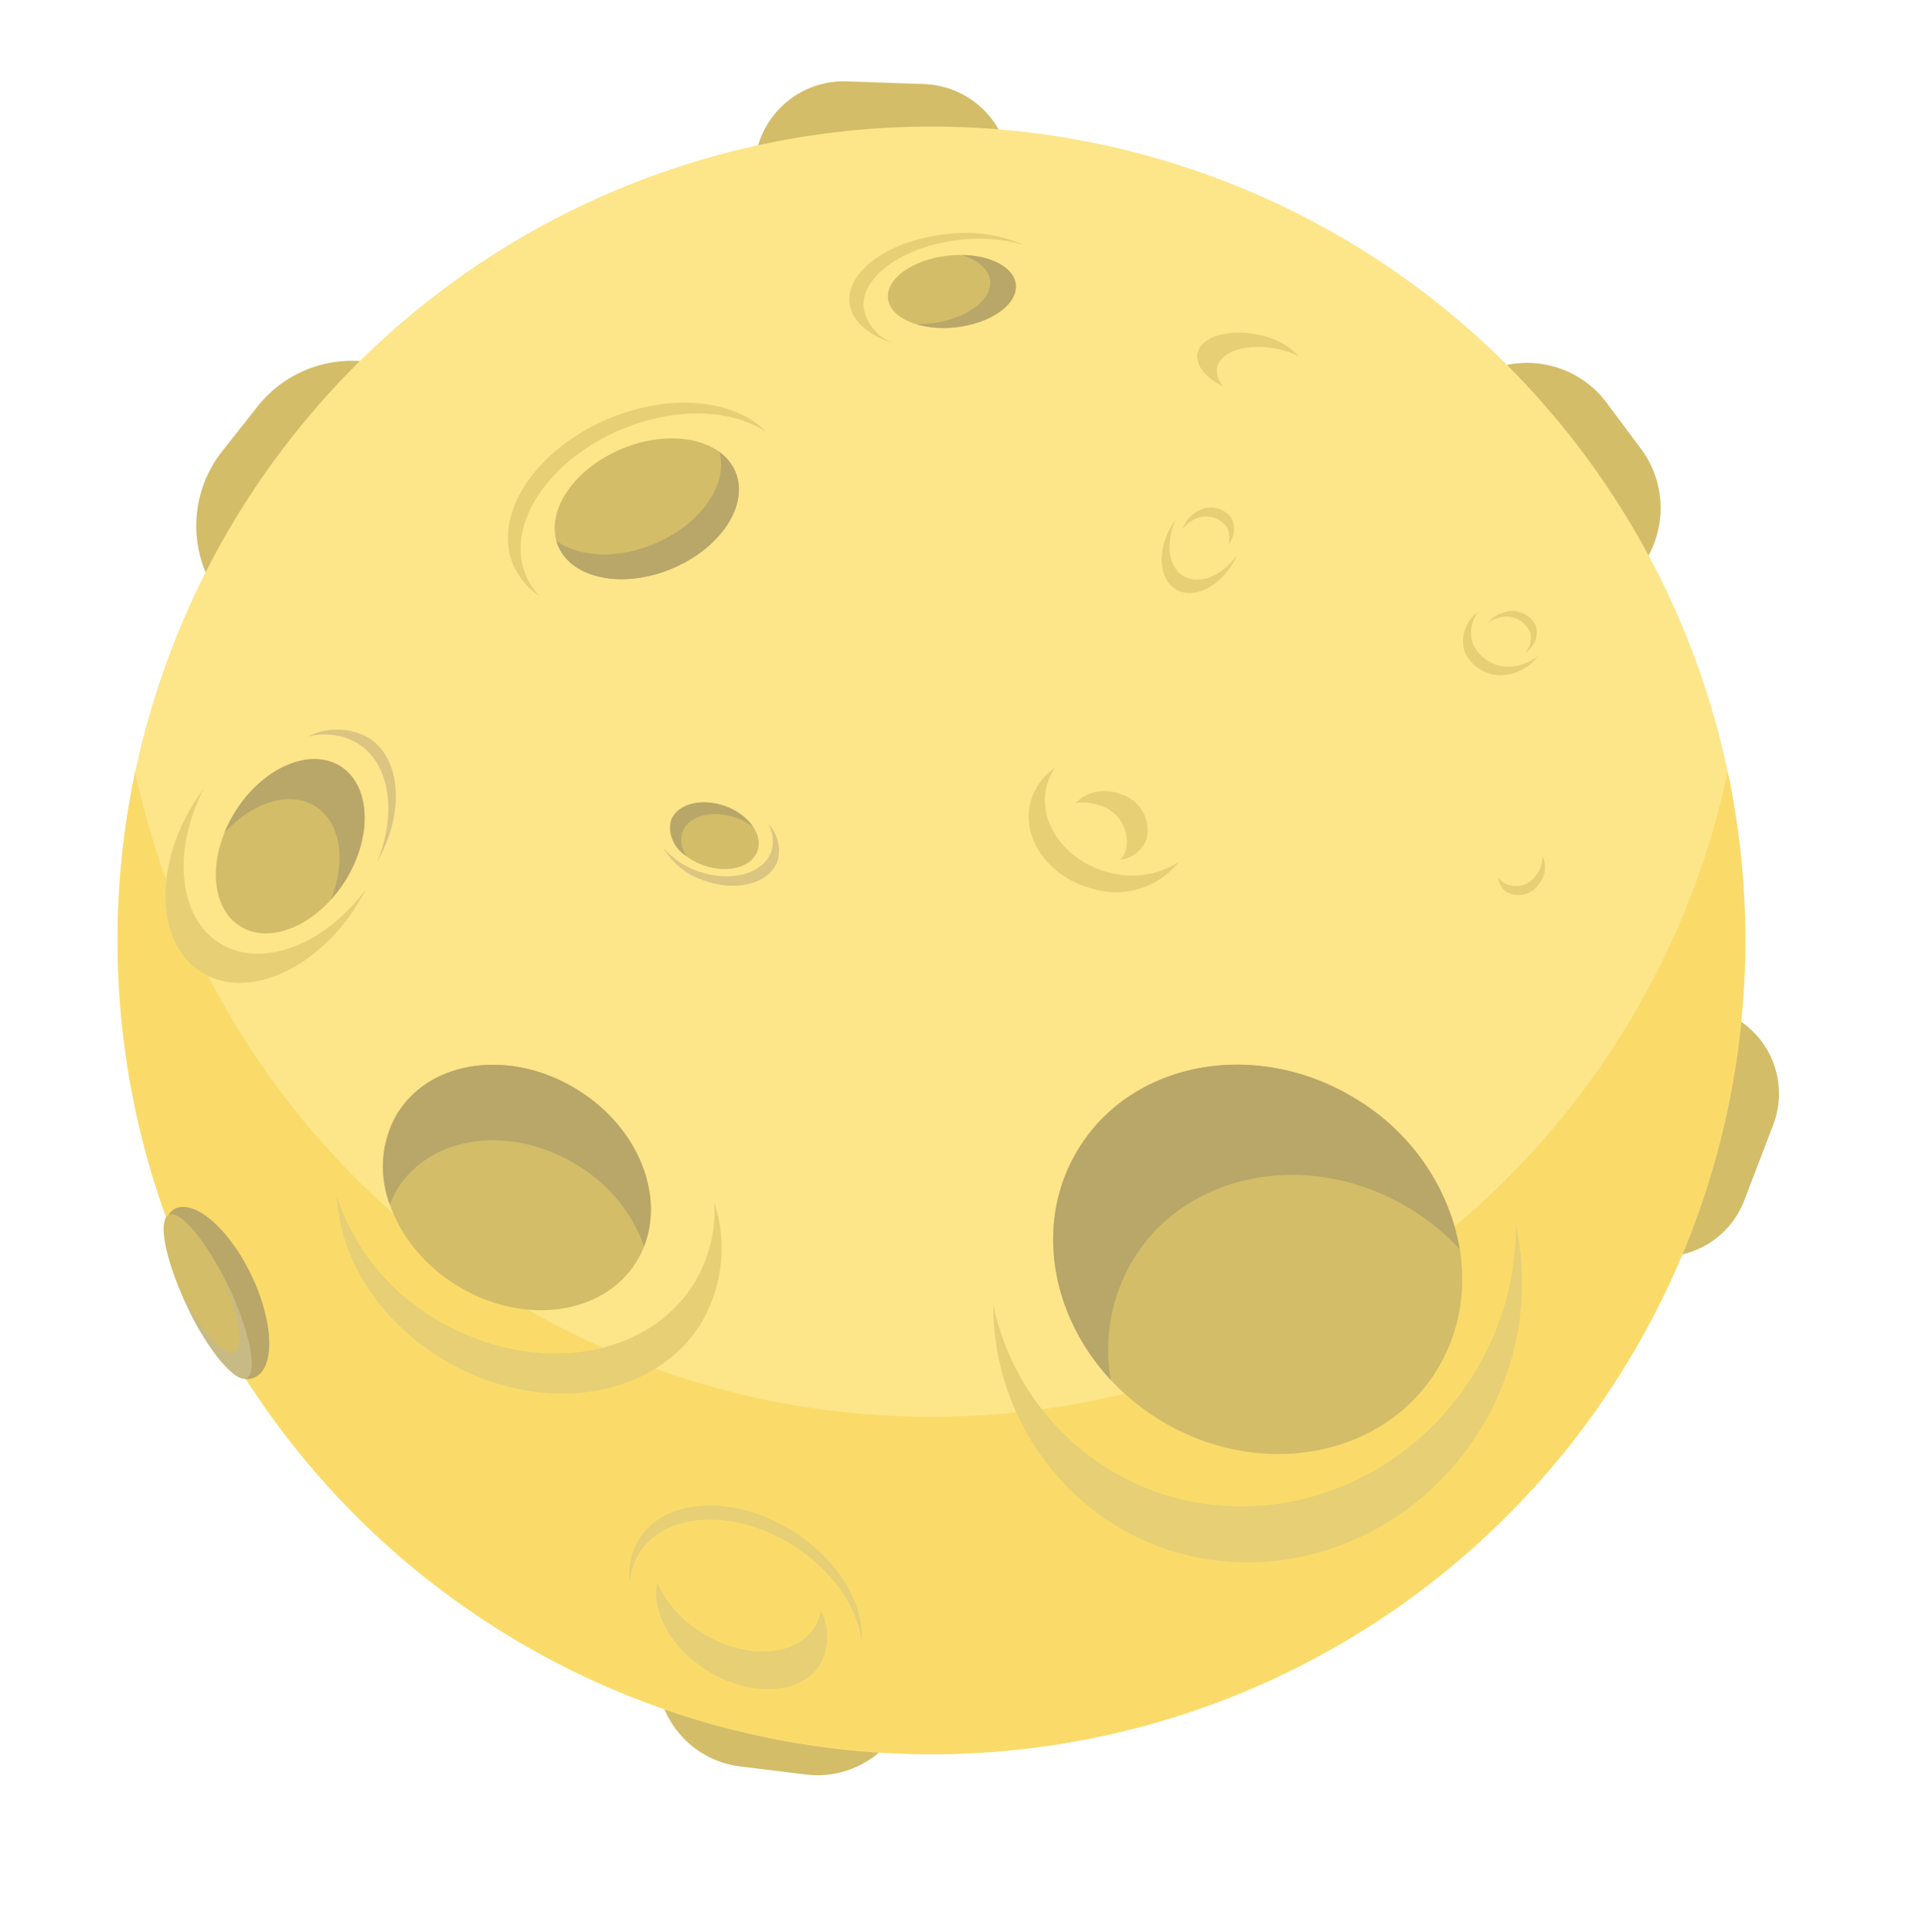 <svg xmlns="http://www.w3.org/2000/svg" xmlns:xlink="http://www.w3.org/1999/xlink" width="147.121" height="147.89" viewBox="0 0 147.121 147.89">
  <defs>
    <filter id="Trazado_36665" x="41.291" y="110.941" width="38.004" height="36.948" filterUnits="userSpaceOnUse">
      <feOffset dy="3" input="SourceAlpha"/>
      <feGaussianBlur stdDeviation="3" result="blur"/>
      <feFlood flood-opacity="0.584"/>
      <feComposite operator="in" in2="blur"/>
      <feComposite in="SourceGraphic"/>
    </filter>
    <filter id="Rectángulo_3565" x="104.985" y="67.301" width="42.136" height="42.834" filterUnits="userSpaceOnUse">
      <feOffset dy="3" input="SourceAlpha"/>
      <feGaussianBlur stdDeviation="3" result="blur-2"/>
      <feFlood flood-opacity="0.584"/>
      <feComposite operator="in" in2="blur-2"/>
      <feComposite in="SourceGraphic"/>
    </filter>
    <filter id="Trazado_36666" x="97.761" y="21.777" width="38.352" height="38.6" filterUnits="userSpaceOnUse">
      <feOffset dy="3" input="SourceAlpha"/>
      <feGaussianBlur stdDeviation="3" result="blur-3"/>
      <feFlood flood-opacity="0.584"/>
      <feComposite operator="in" in2="blur-3"/>
      <feComposite in="SourceGraphic"/>
    </filter>
    <filter id="Rectángulo_3566" x="48.361" y="0" width="38.187" height="37.016" filterUnits="userSpaceOnUse">
      <feOffset dy="3" input="SourceAlpha"/>
      <feGaussianBlur stdDeviation="3" result="blur-4"/>
      <feFlood flood-opacity="0.584"/>
      <feComposite operator="in" in2="blur-4"/>
      <feComposite in="SourceGraphic"/>
    </filter>
    <filter id="Trazado_36667" x="6.022" y="21.62" width="39.072" height="39.8" filterUnits="userSpaceOnUse">
      <feOffset dy="3" input="SourceAlpha"/>
      <feGaussianBlur stdDeviation="3" result="blur-5"/>
      <feFlood flood-opacity="0.584"/>
      <feComposite operator="in" in2="blur-5"/>
      <feComposite in="SourceGraphic"/>
    </filter>
    <filter id="Trazado_36668" x="0" y="3.687" width="142.602" height="142.603" filterUnits="userSpaceOnUse">
      <feOffset dy="3" input="SourceAlpha"/>
      <feGaussianBlur stdDeviation="3" result="blur-6"/>
      <feFlood flood-opacity="0.584"/>
      <feComposite operator="in" in2="blur-6"/>
      <feComposite in="SourceGraphic"/>
    </filter>
    <filter id="Trazado_36669" x="0" y="53.071" width="142.602" height="93.218" filterUnits="userSpaceOnUse">
      <feOffset dy="3" input="SourceAlpha"/>
      <feGaussianBlur stdDeviation="3" result="blur-7"/>
      <feFlood flood-opacity="0.584"/>
      <feComposite operator="in" in2="blur-7"/>
      <feComposite in="SourceGraphic"/>
    </filter>
    <filter id="Trazado_36670" x="33.454" y="27.557" width="32.107" height="28.78" filterUnits="userSpaceOnUse">
      <feOffset dy="3" input="SourceAlpha"/>
      <feGaussianBlur stdDeviation="3" result="blur-8"/>
      <feFlood flood-opacity="0.584"/>
      <feComposite operator="in" in2="blur-8"/>
      <feComposite in="SourceGraphic"/>
    </filter>
    <filter id="Trazado_36671" x="29.877" y="24.826" width="37.796" height="32.808" filterUnits="userSpaceOnUse">
      <feOffset dy="3" input="SourceAlpha"/>
      <feGaussianBlur stdDeviation="3" result="blur-9"/>
      <feFlood flood-opacity="0.584"/>
      <feComposite operator="in" in2="blur-9"/>
      <feComposite in="SourceGraphic"/>
    </filter>
    <filter id="Trazado_36672" x="33.6" y="28.591" width="31.963" height="27.746" filterUnits="userSpaceOnUse">
      <feOffset dy="3" input="SourceAlpha"/>
      <feGaussianBlur stdDeviation="3" result="blur-10"/>
      <feFlood flood-opacity="0.584"/>
      <feComposite operator="in" in2="blur-10"/>
      <feComposite in="SourceGraphic"/>
    </filter>
    <filter id="Trazado_36673" x="58.958" y="13.521" width="27.804" height="23.582" filterUnits="userSpaceOnUse">
      <feOffset dy="3" input="SourceAlpha"/>
      <feGaussianBlur stdDeviation="3" result="blur-11"/>
      <feFlood flood-opacity="0.584"/>
      <feComposite operator="in" in2="blur-11"/>
      <feComposite in="SourceGraphic"/>
    </filter>
    <filter id="Trazado_36674" x="79.928" y="33.774" width="23.768" height="23.619" filterUnits="userSpaceOnUse">
      <feOffset dy="3" input="SourceAlpha"/>
      <feGaussianBlur stdDeviation="3" result="blur-12"/>
      <feFlood flood-opacity="0.584"/>
      <feComposite operator="in" in2="blur-12"/>
      <feComposite in="SourceGraphic"/>
    </filter>
    <filter id="Trazado_36675" x="56.014" y="11.845" width="31.398" height="26.441" filterUnits="userSpaceOnUse">
      <feOffset dy="3" input="SourceAlpha"/>
      <feGaussianBlur stdDeviation="3" result="blur-13"/>
      <feFlood flood-opacity="0.584"/>
      <feComposite operator="in" in2="blur-13"/>
      <feComposite in="SourceGraphic"/>
    </filter>
    <filter id="Trazado_36676" x="61.135" y="13.523" width="25.626" height="23.579" filterUnits="userSpaceOnUse">
      <feOffset dy="3" input="SourceAlpha"/>
      <feGaussianBlur stdDeviation="3" result="blur-14"/>
      <feFlood flood-opacity="0.584"/>
      <feComposite operator="in" in2="blur-14"/>
      <feComposite in="SourceGraphic"/>
    </filter>
    <filter id="Trazado_36677" x="7.52" y="52.104" width="29.39" height="31.342" filterUnits="userSpaceOnUse">
      <feOffset dy="3" input="SourceAlpha"/>
      <feGaussianBlur stdDeviation="3" result="blur-15"/>
      <feFlood flood-opacity="0.584"/>
      <feComposite operator="in" in2="blur-15"/>
      <feComposite in="SourceGraphic"/>
    </filter>
    <filter id="Trazado_36678" x="14.563" y="49.852" width="24.738" height="28.107" filterUnits="userSpaceOnUse">
      <feOffset dy="3" input="SourceAlpha"/>
      <feGaussianBlur stdDeviation="3" result="blur-16"/>
      <feFlood flood-opacity="0.584"/>
      <feComposite operator="in" in2="blur-16"/>
      <feComposite in="SourceGraphic"/>
    </filter>
    <filter id="Trazado_36679" x="3.661" y="54.366" width="33.324" height="32.866" filterUnits="userSpaceOnUse">
      <feOffset dy="3" input="SourceAlpha"/>
      <feGaussianBlur stdDeviation="3" result="blur-17"/>
      <feFlood flood-opacity="0.584"/>
      <feComposite operator="in" in2="blur-17"/>
      <feComposite in="SourceGraphic"/>
    </filter>
    <filter id="Trazado_36680" x="8.18" y="52.104" width="28.729" height="28.75" filterUnits="userSpaceOnUse">
      <feOffset dy="3" input="SourceAlpha"/>
      <feGaussianBlur stdDeviation="3" result="blur-18"/>
      <feFlood flood-opacity="0.584"/>
      <feComposite operator="in" in2="blur-18"/>
      <feComposite in="SourceGraphic"/>
    </filter>
    <filter id="Trazado_36681" x="20.318" y="75.504" width="38.509" height="36.79" filterUnits="userSpaceOnUse">
      <feOffset dy="3" input="SourceAlpha"/>
      <feGaussianBlur stdDeviation="3" result="blur-19"/>
      <feFlood flood-opacity="0.584"/>
      <feComposite operator="in" in2="blur-19"/>
      <feComposite in="SourceGraphic"/>
    </filter>
    <filter id="Trazado_36682" x="20.32" y="75.504" width="38.496" height="31.875" filterUnits="userSpaceOnUse">
      <feOffset dy="3" input="SourceAlpha"/>
      <feGaussianBlur stdDeviation="3" result="blur-20"/>
      <feFlood flood-opacity="0.584"/>
      <feComposite operator="in" in2="blur-20"/>
      <feComposite in="SourceGraphic"/>
    </filter>
    <filter id="Trazado_36683" x="16.782" y="85.552" width="47.439" height="33.117" filterUnits="userSpaceOnUse">
      <feOffset dy="3" input="SourceAlpha"/>
      <feGaussianBlur stdDeviation="3" result="blur-21"/>
      <feFlood flood-opacity="0.584"/>
      <feComposite operator="in" in2="blur-21"/>
      <feComposite in="SourceGraphic"/>
    </filter>
    <filter id="Trazado_36684" x="39.174" y="109.239" width="35.809" height="28.521" filterUnits="userSpaceOnUse">
      <feOffset dy="3" input="SourceAlpha"/>
      <feGaussianBlur stdDeviation="3" result="blur-22"/>
      <feFlood flood-opacity="0.584"/>
      <feComposite operator="in" in2="blur-22"/>
      <feComposite in="SourceGraphic"/>
    </filter>
    <filter id="Trazado_36685" x="41.228" y="115.156" width="31.089" height="26.146" filterUnits="userSpaceOnUse">
      <feOffset dy="3" input="SourceAlpha"/>
      <feGaussianBlur stdDeviation="3" result="blur-23"/>
      <feFlood flood-opacity="0.584"/>
      <feComposite operator="in" in2="blur-23"/>
      <feComposite in="SourceGraphic"/>
    </filter>
    <filter id="Trazado_36686" x="71.612" y="75.495" width="49.318" height="47.81" filterUnits="userSpaceOnUse">
      <feOffset dy="3" input="SourceAlpha"/>
      <feGaussianBlur stdDeviation="3" result="blur-24"/>
      <feFlood flood-opacity="0.584"/>
      <feComposite operator="in" in2="blur-24"/>
      <feComposite in="SourceGraphic"/>
    </filter>
    <filter id="Trazado_36687" x="71.613" y="75.495" width="49.116" height="42.132" filterUnits="userSpaceOnUse">
      <feOffset dy="3" input="SourceAlpha"/>
      <feGaussianBlur stdDeviation="3" result="blur-25"/>
      <feFlood flood-opacity="0.584"/>
      <feComposite operator="in" in2="blur-25"/>
      <feComposite in="SourceGraphic"/>
    </filter>
    <filter id="Trazado_36688" x="67.034" y="87.746" width="58.476" height="43.847" filterUnits="userSpaceOnUse">
      <feOffset dy="3" input="SourceAlpha"/>
      <feGaussianBlur stdDeviation="3" result="blur-26"/>
      <feFlood flood-opacity="0.584"/>
      <feComposite operator="in" in2="blur-26"/>
      <feComposite in="SourceGraphic"/>
    </filter>
    <filter id="Trazado_36689" x="42.272" y="55.422" width="24.81" height="23.104" filterUnits="userSpaceOnUse">
      <feOffset dy="3" input="SourceAlpha"/>
      <feGaussianBlur stdDeviation="3" result="blur-27"/>
      <feFlood flood-opacity="0.584"/>
      <feComposite operator="in" in2="blur-27"/>
      <feComposite in="SourceGraphic"/>
    </filter>
    <filter id="Trazado_36690" x="41.771" y="57.068" width="26.869" height="22.731" filterUnits="userSpaceOnUse">
      <feOffset dy="3" input="SourceAlpha"/>
      <feGaussianBlur stdDeviation="3" result="blur-28"/>
      <feFlood flood-opacity="0.584"/>
      <feComposite operator="in" in2="blur-28"/>
      <feComposite in="SourceGraphic"/>
    </filter>
    <filter id="Trazado_36691" x="42.273" y="55.422" width="24.373" height="22.127" filterUnits="userSpaceOnUse">
      <feOffset dy="3" input="SourceAlpha"/>
      <feGaussianBlur stdDeviation="3" result="blur-29"/>
      <feFlood flood-opacity="0.584"/>
      <feComposite operator="in" in2="blur-29"/>
      <feComposite in="SourceGraphic"/>
    </filter>
    <filter id="Trazado_36692" x="73.333" y="54.559" width="23.557" height="23.25" filterUnits="userSpaceOnUse">
      <feOffset dy="3" input="SourceAlpha"/>
      <feGaussianBlur stdDeviation="3" result="blur-30"/>
      <feFlood flood-opacity="0.584"/>
      <feComposite operator="in" in2="blur-30"/>
      <feComposite in="SourceGraphic"/>
    </filter>
    <filter id="Trazado_36693" x="69.742" y="52.764" width="29.497" height="27.498" filterUnits="userSpaceOnUse">
      <feOffset dy="3" input="SourceAlpha"/>
      <feGaussianBlur stdDeviation="3" result="blur-31"/>
      <feFlood flood-opacity="0.584"/>
      <feComposite operator="in" in2="blur-31"/>
      <feComposite in="SourceGraphic"/>
    </filter>
    <filter id="Trazado_36694" x="105.692" y="59.516" width="21.575" height="21.014" filterUnits="userSpaceOnUse">
      <feOffset dy="3" input="SourceAlpha"/>
      <feGaussianBlur stdDeviation="3" result="blur-32"/>
      <feFlood flood-opacity="0.584"/>
      <feComposite operator="in" in2="blur-32"/>
      <feComposite in="SourceGraphic"/>
    </filter>
    <filter id="Trazado_36695" x="81.525" y="32.864" width="21.943" height="20.808" filterUnits="userSpaceOnUse">
      <feOffset dy="3" input="SourceAlpha"/>
      <feGaussianBlur stdDeviation="3" result="blur-33"/>
      <feFlood flood-opacity="0.584"/>
      <feComposite operator="in" in2="blur-33"/>
      <feComposite in="SourceGraphic"/>
    </filter>
    <filter id="Trazado_36696" x="104.885" y="40.796" width="21.764" height="21.153" filterUnits="userSpaceOnUse">
      <feOffset dy="3" input="SourceAlpha"/>
      <feGaussianBlur stdDeviation="3" result="blur-34"/>
      <feFlood flood-opacity="0.584"/>
      <feComposite operator="in" in2="blur-34"/>
      <feComposite in="SourceGraphic"/>
    </filter>
    <filter id="Trazado_36697" x="82.642" y="19.457" width="25.783" height="22.137" filterUnits="userSpaceOnUse">
      <feOffset dy="3" input="SourceAlpha"/>
      <feGaussianBlur stdDeviation="3" result="blur-35"/>
      <feFlood flood-opacity="0.584"/>
      <feComposite operator="in" in2="blur-35"/>
      <feComposite in="SourceGraphic"/>
    </filter>
    <filter id="Trazado_36698" x="3.889" y="86.385" width="25.724" height="31.178" filterUnits="userSpaceOnUse">
      <feOffset dy="3" input="SourceAlpha"/>
      <feGaussianBlur stdDeviation="3" result="blur-36"/>
      <feFlood flood-opacity="0.584"/>
      <feComposite operator="in" in2="blur-36"/>
      <feComposite in="SourceGraphic"/>
    </filter>
    <filter id="Trazado_36699" x="3.526" y="86.939" width="24.743" height="30.574" filterUnits="userSpaceOnUse">
      <feOffset dy="3" input="SourceAlpha"/>
      <feGaussianBlur stdDeviation="3" result="blur-37"/>
      <feFlood flood-opacity="0.584"/>
      <feComposite operator="in" in2="blur-37"/>
      <feComposite in="SourceGraphic"/>
    </filter>
    <filter id="Trazado_36700" x="4.878" y="91.504" width="23.392" height="26.011" filterUnits="userSpaceOnUse">
      <feOffset dy="3" input="SourceAlpha"/>
      <feGaussianBlur stdDeviation="3" result="blur-38"/>
      <feFlood flood-opacity="0.584"/>
      <feComposite operator="in" in2="blur-38"/>
      <feComposite in="SourceGraphic"/>
    </filter>
    <filter id="Trazado_36701" x="102.976" y="40.826" width="23.777" height="22.824" filterUnits="userSpaceOnUse">
      <feOffset dy="3" input="SourceAlpha"/>
      <feGaussianBlur stdDeviation="3" result="blur-39"/>
      <feFlood flood-opacity="0.584"/>
      <feComposite operator="in" in2="blur-39"/>
      <feComposite in="SourceGraphic"/>
    </filter>
  </defs>
  <g id="Grupo_34491" data-name="Grupo 34491" transform="translate(14944.031 -7760)">
    <g id="Grupo_34489" data-name="Grupo 34489" transform="translate(-16190.919 7566.371)" opacity="0.411">
      <g transform="matrix(1, 0, 0, 1, 1246.89, 193.63)" filter="url(#Trazado_36665)">
        <path id="Trazado_36665-2" data-name="Trazado 36665" d="M1316.161,338.581l5.085.623a7.243,7.243,0,0,1,6.287,8.049l-.475,3.879a7.244,7.244,0,0,1-8.049,6.289l-5.082-.624a7.245,7.245,0,0,1-6.29-8.049l.477-3.879A7.243,7.243,0,0,1,1316.161,338.581Z" transform="translate(-1257.29 -221.59)" fill="#fff" opacity="0.411"/>
      </g>
      <g transform="matrix(1, 0, 0, 1, 1246.89, 193.63)" filter="url(#Rectángulo_3565)">
        <path id="Rectángulo_3565-2" data-name="Rectángulo 3565" d="M6.683,0h6.2a6.684,6.684,0,0,1,6.684,6.684v4.986a6.685,6.685,0,0,1-6.685,6.685h-6.2A6.684,6.684,0,0,1,0,11.671V6.683A6.683,6.683,0,0,1,6.683,0Z" transform="translate(138.12 79.86) rotate(110.95)" fill="#fff" opacity="0.411"/>
      </g>
      <g transform="matrix(1, 0, 0, 1, 1246.89, 193.63)" filter="url(#Trazado_36666)">
        <path id="Trazado_36666-2" data-name="Trazado 36666" d="M1394.491,229.93l2.654,3.56a7.584,7.584,0,0,1-1.545,10.582l-2.587,1.93a7.584,7.584,0,0,1-10.583-1.544l-2.655-3.561a7.586,7.586,0,0,1,1.545-10.584l2.588-1.927A7.583,7.583,0,0,1,1394.491,229.93Z" transform="translate(-1271.52 -199.12)" fill="#fff" opacity="0.411"/>
      </g>
      <g transform="matrix(1, 0, 0, 1, 1246.89, 193.63)" filter="url(#Rectángulo_3566)">
        <path id="Rectángulo_3566-2" data-name="Rectángulo 3566" d="M6.83,0h5.908a6.829,6.829,0,0,1,6.829,6.829v4.7a6.829,6.829,0,0,1-6.829,6.829H6.829A6.829,6.829,0,0,1,0,11.524V6.83A6.83,6.83,0,0,1,6.83,0Z" transform="translate(76.92 25.02) rotate(-178.03)" fill="#fff" opacity="0.411"/>
      </g>
      <g transform="matrix(1, 0, 0, 1, 1246.89, 193.63)" filter="url(#Trazado_36667)">
        <path id="Trazado_36667-2" data-name="Trazado 36667" d="M1282.533,241.553l-2.738,3.467a9.207,9.207,0,0,1-12.892,1.51h0a9.207,9.207,0,0,1-1.508-12.891l2.74-3.466a9.2,9.2,0,0,1,12.889-1.51h0A9.2,9.2,0,0,1,1282.533,241.553Z" transform="translate(-1248.41 -199.08)" fill="#fff" opacity="0.411"/>
      </g>
      <g transform="matrix(1, 0, 0, 1, 1246.89, 193.63)" filter="url(#Trazado_36668)">
        <path id="Trazado_36668-2" data-name="Trazado 36668" d="M1380.489,266.547a62.3,62.3,0,1,1-62.3-62.3A62.3,62.3,0,0,1,1380.489,266.547Z" transform="translate(-1246.89 -194.56)" fill="#fff" opacity="0.411"/>
      </g>
      <g transform="matrix(1, 0, 0, 1, 1246.89, 193.63)" filter="url(#Trazado_36669)">
        <path id="Trazado_36669-2" data-name="Trazado 36669" d="M1318.188,315.457a62.318,62.318,0,0,1-60.952-49.383,62.3,62.3,0,1,0,121.9,0A62.317,62.317,0,0,1,1318.188,315.457Z" transform="translate(-1246.89 -207)" fill="#fff" opacity="0.411"/>
      </g>
      <g transform="matrix(1, 0, 0, 1, 1246.89, 193.63)" filter="url(#Trazado_36670)">
        <path id="Trazado_36670-2" data-name="Trazado 36670" d="M1311.615,236.695c1.054,2.533-1.127,5.852-4.878,7.414s-7.644.772-8.7-1.762,1.13-5.855,4.877-7.416S1310.559,234.16,1311.615,236.695Z" transform="translate(-1255.32 -200.57)" fill="#fff" opacity="0.411"/>
      </g>
      <g transform="matrix(1, 0, 0, 1, 1246.89, 193.63)" filter="url(#Trazado_36671)">
        <path id="Trazado_36671-2" data-name="Trazado 36671" d="M1294.668,243.918c-1.591-3.817,1.7-8.821,7.352-11.175,4.177-1.739,8.471-1.538,11.07.228-2.382-2.5-7.287-3.035-12.043-1.053-5.652,2.351-8.943,7.355-7.352,11.174a5.494,5.494,0,0,0,2.04,2.428A5.215,5.215,0,0,1,1294.668,243.918Z" transform="translate(-1254.42 -199.89)" fill="#fff" opacity="0.411"/>
      </g>
      <g transform="matrix(1, 0, 0, 1, 1246.89, 193.63)" filter="url(#Trazado_36672)">
        <path id="Trazado_36672-2" data-name="Trazado 36672" d="M1311.651,236.955a3.593,3.593,0,0,0-1.235-1.53c.719,2.48-1.426,5.563-5,7.05-2.836,1.182-5.754,1.017-7.465-.23.036.121.072.243.12.362,1.055,2.534,4.949,3.323,8.7,1.762S1312.706,239.488,1311.651,236.955Z" transform="translate(-1255.35 -200.83)" fill="#fff" opacity="0.411"/>
      </g>
      <g transform="matrix(1, 0, 0, 1, 1246.89, 193.63)" filter="url(#Trazado_36673)">
        <path id="Trazado_36673-2" data-name="Trazado 36673" d="M1339.5,218.807c.168,1.512-1.887,2.979-4.59,3.278s-5.029-.684-5.195-2.2,1.887-2.979,4.589-3.278S1339.33,217.294,1339.5,218.807Z" transform="translate(-1261.74 -197.04)" fill="#fff" opacity="0.411"/>
      </g>
      <g transform="matrix(1, 0, 0, 1, 1246.89, 193.63)" filter="url(#Trazado_36674)">
        <path id="Trazado_36674-2" data-name="Trazado 36674" d="M1357.652,246.252c-1.2-.692-1.431-2.557-.629-4.338a5.881,5.881,0,0,0-.328.49c-1.114,1.928-.947,4.107.37,4.867s3.287-.185,4.4-2.113a5.778,5.778,0,0,0,.26-.529C1360.582,246.214,1358.851,246.944,1357.652,246.252Z" transform="translate(-1267.03 -202.14)" fill="#fff" opacity="0.411"/>
      </g>
      <g transform="matrix(1, 0, 0, 1, 1246.89, 193.63)" filter="url(#Trazado_36675)">
        <path id="Trazado_36675-2" data-name="Trazado 36675" d="M1327.12,220.224c-.269-2.419,3.021-4.77,7.348-5.248a12.225,12.225,0,0,1,4.948.408,11.264,11.264,0,0,0-6.038-.84c-4.325.479-7.615,2.827-7.346,5.248.153,1.395,1.462,2.507,3.366,3.108A3.624,3.624,0,0,1,1327.12,220.224Z" transform="translate(-1261 -196.61)" fill="#fff" opacity="0.411"/>
      </g>
      <g transform="matrix(1, 0, 0, 1, 1246.89, 193.63)" filter="url(#Trazado_36676)">
        <path id="Trazado_36676-2" data-name="Trazado 36676" d="M1340.045,218.808c-.143-1.307-1.906-2.218-4.126-2.248,1.225.371,2.069,1.074,2.167,1.962.167,1.51-1.888,2.979-4.59,3.278a8.542,8.542,0,0,1-1.067.051,7.671,7.671,0,0,0,3.027.235C1338.158,221.787,1340.213,220.32,1340.045,218.808Z" transform="translate(-1262.29 -197.04)" fill="#fff" opacity="0.411"/>
      </g>
      <g transform="matrix(1, 0, 0, 1, 1246.89, 193.63)" filter="url(#Trazado_36677)">
        <path id="Trazado_36677-2" data-name="Trazado 36677" d="M1274.825,265.406c2.329,1.454,2.5,5.376.386,8.761s-5.716,4.948-8.043,3.493-2.5-5.378-.387-8.761S1272.5,263.951,1274.825,265.406Z" transform="translate(-1248.78 -206.76)" fill="#fff" opacity="0.411"/>
      </g>
      <g transform="matrix(1, 0, 0, 1, 1246.89, 193.63)" filter="url(#Trazado_36678)">
        <path id="Trazado_36678-2" data-name="Trazado 36678" d="M1277.948,263.1c2.483,1.553,3.006,5.339,1.482,9.05,2.127-3.728,1.861-7.907-.676-9.493a4.931,4.931,0,0,0-4.634-.078A5,5,0,0,1,1277.948,263.1Z" transform="translate(-1250.56 -206.19)" fill="#fff" opacity="0.411"/>
      </g>
      <g transform="matrix(1, 0, 0, 1, 1246.89, 193.63)" filter="url(#Trazado_36679)">
        <path id="Trazado_36679-2" data-name="Trazado 36679" d="M1264.627,279.528c-3.189-1.991-3.641-7.109-1.218-11.833-.257.346-.51.7-.744,1.081-3.133,5.013-2.878,10.823.572,12.979s8.784-.161,11.916-5.174c.235-.378.447-.762.644-1.145C1272.614,279.685,1267.816,281.522,1264.627,279.528Z" transform="translate(-1247.81 -207.33)" fill="#fff" opacity="0.411"/>
      </g>
      <g transform="matrix(1, 0, 0, 1, 1246.89, 193.63)" filter="url(#Trazado_36680)">
        <path id="Trazado_36680-2" data-name="Trazado 36680" d="M1274.992,265.406c-2.328-1.454-5.93.109-8.044,3.493a10.392,10.392,0,0,0-.819,1.617c2.118-2.346,4.984-3.273,6.947-2.045s2.389,4.209,1.206,7.142a10.249,10.249,0,0,0,1.1-1.446C1277.493,270.782,1277.321,266.86,1274.992,265.406Z" transform="translate(-1248.95 -206.76)" fill="#fff" opacity="0.411"/>
      </g>
      <g transform="matrix(1, 0, 0, 1, 1246.89, 193.63)" filter="url(#Trazado_36681)">
        <path id="Trazado_36681-2" data-name="Trazado 36681" d="M1296.245,296.091c5.042,3.153,7.042,9.048,4.467,13.17s-8.751,4.907-13.794,1.756-7.042-9.046-4.467-13.169S1291.2,292.941,1296.245,296.091Z" transform="translate(-1252.01 -212.66)" fill="#fff" opacity="0.411"/>
      </g>
      <g transform="matrix(1, 0, 0, 1, 1246.89, 193.63)" filter="url(#Trazado_36682)">
        <path id="Trazado_36682-2" data-name="Trazado 36682" d="M1282.45,303.631c2.576-4.121,8.752-4.91,13.794-1.758a12.069,12.069,0,0,1,5.068,6.161c1.552-4-.5-9.092-5.068-11.943-5.042-3.15-11.219-2.364-13.794,1.758a8.077,8.077,0,0,0-.6,7.008A7.5,7.5,0,0,1,1282.45,303.631Z" transform="translate(-1252.01 -212.66)" fill="#fff" opacity="0.411"/>
      </g>
      <g transform="matrix(1, 0, 0, 1, 1246.89, 193.63)" filter="url(#Trazado_36683)">
        <path id="Trazado_36683-2" data-name="Trazado 36683" d="M1305.8,307.24a10.73,10.73,0,0,1-1.39,5.908c-3.473,6.015-12.252,7.446-19.609,3.2a16.932,16.932,0,0,1-7.9-9.606c.215,4.762,3.292,9.708,8.426,12.673,7.358,4.248,16.137,2.816,19.61-3.2A11.3,11.3,0,0,0,1305.8,307.24Z" transform="translate(-1251.12 -215.19)" fill="#fff" opacity="0.411"/>
      </g>
      <g transform="matrix(1, 0, 0, 1, 1246.89, 193.63)" filter="url(#Trazado_36684)">
        <path id="Trazado_36684-2" data-name="Trazado 36684" d="M1305.685,340.043c1.974-3.161,7.228-3.441,11.734-.624,3.106,1.941,5.044,4.844,5.3,7.5.246-2.914-1.768-6.369-5.3-8.578-4.506-2.816-9.759-2.537-11.734.623a5.22,5.22,0,0,0-.721,3.321A4.983,4.983,0,0,1,1305.685,340.043Z" transform="translate(-1256.76 -221.16)" fill="#fff" opacity="0.411"/>
      </g>
      <g transform="matrix(1, 0, 0, 1, 1246.89, 193.63)" filter="url(#Trazado_36685)">
        <path id="Trazado_36685-2" data-name="Trazado 36685" d="M1320.113,345.924a3.576,3.576,0,0,1-.455,1.252c-1.453,2.325-5.322,2.531-8.638.458a8.823,8.823,0,0,1-3.445-3.831c-.422,2.221,1.06,4.986,3.829,6.715,3.316,2.074,7.184,1.868,8.638-.458A4.393,4.393,0,0,0,1320.113,345.924Z" transform="translate(-1257.28 -222.65)" fill="#fff" opacity="0.411"/>
      </g>
      <g transform="matrix(1, 0, 0, 1, 1246.89, 193.63)" filter="url(#Trazado_36686)">
        <path id="Trazado_36686-2" data-name="Trazado 36686" d="M1368.837,296.841c7.549,4.717,10.254,14.011,6.04,20.756s-13.751,8.386-21.3,3.668-10.254-14.011-6.042-20.755S1361.286,292.124,1368.837,296.841Z" transform="translate(-1264.93 -212.65)" fill="#fff" opacity="0.411"/>
      </g>
      <g transform="matrix(1, 0, 0, 1, 1246.89, 193.63)" filter="url(#Trazado_36687)">
        <path id="Trazado_36687-2" data-name="Trazado 36687" d="M1351.744,308.949c4.214-6.744,13.751-8.387,21.3-3.669a17.807,17.807,0,0,1,3.618,2.986,16.823,16.823,0,0,0-7.826-11.424c-7.551-4.717-17.089-3.076-21.3,3.669-3.448,5.518-2.259,12.741,2.423,17.77A13.388,13.388,0,0,1,1351.744,308.949Z" transform="translate(-1264.93 -212.65)" fill="#fff" opacity="0.411"/>
      </g>
      <g transform="matrix(1, 0, 0, 1, 1246.89, 193.63)" filter="url(#Trazado_36688)">
        <path id="Trazado_36688-2" data-name="Trazado 36688" d="M1379.81,309.487a21.4,21.4,0,0,1-3.285,11.53c-6.107,9.773-18.648,12.953-28.009,7.1a19.494,19.494,0,0,1-8.7-12.476,19.769,19.769,0,0,0,9.178,16.759c9.363,5.85,21.9,2.67,28.01-7.1A21.248,21.248,0,0,0,1379.81,309.487Z" transform="translate(-1263.78 -215.74)" fill="#fff" opacity="0.411"/>
      </g>
      <g transform="matrix(1, 0, 0, 1, 1246.89, 193.63)" filter="url(#Trazado_36689)">
        <path id="Trazado_36689-2" data-name="Trazado 36689" d="M1315.528,272.718c-.437,1.259-2.274,1.763-4.1,1.129s-2.957-2.17-2.52-3.427,2.272-1.763,4.1-1.128S1315.965,271.462,1315.528,272.718Z" transform="translate(-1257.54 -207.6)" fill="#fff" opacity="0.411"/>
      </g>
      <g transform="matrix(1, 0, 0, 1, 1246.89, 193.63)" filter="url(#Trazado_36690)">
        <path id="Trazado_36690-2" data-name="Trazado 36690" d="M1316.219,271.078a2.655,2.655,0,0,1,.231,2.113c-.592,1.7-3.08,2.389-5.559,1.529a6.084,6.084,0,0,1-2.7-1.816,5.634,5.634,0,0,0,3.184,2.533c2.477.86,4.968.176,5.558-1.529A2.96,2.96,0,0,0,1316.219,271.078Z" transform="translate(-1257.41 -208.01)" fill="#fff" opacity="0.411"/>
      </g>
      <g transform="matrix(1, 0, 0, 1, 1246.89, 193.63)" filter="url(#Trazado_36691)">
        <path id="Trazado_36691-2" data-name="Trazado 36691" d="M1309.767,271.312c.437-1.258,2.274-1.763,4.1-1.127a4.748,4.748,0,0,1,1.317.7,4.313,4.313,0,0,0-2.177-1.6c-1.83-.635-3.665-.13-4.1,1.128a2.545,2.545,0,0,0,1.2,2.725A2.064,2.064,0,0,1,1309.767,271.312Z" transform="translate(-1257.54 -207.6)" fill="#fff" opacity="0.411"/>
      </g>
      <g transform="matrix(1, 0, 0, 1, 1246.89, 193.63)" filter="url(#Trazado_36692)">
        <path id="Trazado_36692-2" data-name="Trazado 36692" d="M1351.051,268.139a3.1,3.1,0,0,0-3.352.711,3.54,3.54,0,0,1,1.757.154,2.885,2.885,0,0,1,2.084,3.471,2.217,2.217,0,0,1-.408.712,2.505,2.505,0,0,0,2-1.575A2.888,2.888,0,0,0,1351.051,268.139Z" transform="translate(-1265.37 -207.38)" fill="#fff" opacity="0.411"/>
      </g>
      <g transform="matrix(1, 0, 0, 1, 1246.89, 193.63)" filter="url(#Trazado_36693)">
        <path id="Trazado_36693-2" data-name="Trazado 36693" d="M1349.229,273.679c-3.314-.909-5.384-3.891-4.624-6.659a4.431,4.431,0,0,1,.634-1.331,4.615,4.615,0,0,0-1.877,2.574c-.762,2.768,1.308,5.751,4.622,6.661a6.152,6.152,0,0,0,6.717-2.022A6.633,6.633,0,0,1,1349.229,273.679Z" transform="translate(-1264.46 -206.93)" fill="#fff" opacity="0.411"/>
      </g>
      <g transform="matrix(1, 0, 0, 1, 1246.89, 193.63)" filter="url(#Trazado_36694)">
        <path id="Trazado_36694-2" data-name="Trazado 36694" d="M1391.584,274.143a2.181,2.181,0,0,1-.476,1.474,1.859,1.859,0,0,1-2.553.542,1.407,1.407,0,0,1-.34-.387,1.5,1.5,0,0,0,.544,1.077,1.861,1.861,0,0,0,2.552-.542A1.99,1.99,0,0,0,1391.584,274.143Z" transform="translate(-1273.52 -208.63)" fill="#fff" opacity="0.411"/>
      </g>
      <g transform="matrix(1, 0, 0, 1, 1246.89, 193.63)" filter="url(#Trazado_36695)">
        <path id="Trazado_36695-2" data-name="Trazado 36695" d="M1358.56,241.848a1.97,1.97,0,0,1,2.739.356,1.634,1.634,0,0,1,.15,1.379,1.8,1.8,0,0,0,.215-2.067,1.969,1.969,0,0,0-2.739-.357,2.3,2.3,0,0,0-.968,1.25A2.433,2.433,0,0,1,1358.56,241.848Z" transform="translate(-1267.43 -201.91)" fill="#fff" opacity="0.411"/>
      </g>
      <g transform="matrix(1, 0, 0, 1, 1246.89, 193.63)" filter="url(#Trazado_36696)">
        <path id="Trazado_36696-2" data-name="Trazado 36696" d="M1390.9,251.878a1.967,1.967,0,0,0-2.551-1.057,2.358,2.358,0,0,0-1.145.78,2.415,2.415,0,0,1,.686-.348,1.969,1.969,0,0,1,2.552,1.056,1.673,1.673,0,0,1-.352,1.549A1.81,1.81,0,0,0,1390.9,251.878Z" transform="translate(-1273.32 -203.91)" fill="#fff" opacity="0.411"/>
      </g>
      <g transform="matrix(1, 0, 0, 1, 1246.89, 193.63)" filter="url(#Trazado_36697)">
        <path id="Trazado_36697-2" data-name="Trazado 36697" d="M1360.88,226.666c.257-1.256,2.309-1.895,4.586-1.43a7.1,7.1,0,0,1,1.671.562,5.74,5.74,0,0,0-3.171-1.657c-2.277-.465-4.33.176-4.586,1.431-.187.919.649,1.907,2,2.555A1.74,1.74,0,0,1,1360.88,226.666Z" transform="translate(-1267.71 -198.53)" fill="#fff" opacity="0.411"/>
      </g>
      <g id="Grupo_34010" data-name="Grupo 34010" transform="translate(1259.414 286.013)" opacity="0.411">
        <g id="Grupo_34009" data-name="Grupo 34009" transform="translate(0.362)" opacity="0.411">
          <g transform="matrix(1, 0, 0, 1, -12.89, -92.38)" filter="url(#Trazado_36698)">
            <path id="Trazado_36698-2" data-name="Trazado 36698" d="M1267.122,313.031c-1.7-3.558-4.339-5.861-5.878-5.105a1.516,1.516,0,0,0-.488.471c1.026.353,3.11,2.379,4.614,5.529a11.144,11.144,0,0,1,.979,6.96,1.347,1.347,0,0,0,1.046-.073C1268.942,320.075,1268.82,316.591,1267.122,313.031Z" transform="translate(-1247.87 -215.4)" fill="#fff" opacity="0.411"/>
          </g>
        </g>
        <g transform="matrix(1, 0, 0, 1, -12.53, -92.38)" filter="url(#Trazado_36699)">
          <path id="Trazado_36699-2" data-name="Trazado 36699" d="M1265.252,314.011c1.646,3.447,2.272,6.58,1.4,7-.385.184-1-.194-2.016-1.331a19.459,19.459,0,0,1-2.539-4.159c-1.647-3.447-2.274-6.579-1.4-6.994S1263.606,310.564,1265.252,314.011Z" transform="translate(-1247.78 -215.54)" fill="#fff" opacity="0.411"/>
        </g>
        <g transform="matrix(1, 0, 0, 1, -12.53, -92.38)" filter="url(#Trazado_36700)">
          <path id="Trazado_36700-2" data-name="Trazado 36700" d="M1265.593,315.162c-.161-.336-.328-.653-.493-.97,1.3,3.035,1.745,5.626.957,6s-2.52-1.6-4.062-4.52c.14.328.283.657.445.993,1.643,3.447,3.684,5.905,4.554,5.49S1267.238,318.609,1265.593,315.162Z" transform="translate(-1248.12 -216.69)" fill="#fff" opacity="0.411"/>
        </g>
      </g>
      <g transform="matrix(1, 0, 0, 1, 1246.89, 193.63)" filter="url(#Trazado_36701)">
        <path id="Trazado_36701-2" data-name="Trazado 36701" d="M1389.455,254.736a3.016,3.016,0,0,1-3.911-1.631,2.61,2.61,0,0,1,.458-2.363,2.781,2.781,0,0,0-1.072,3.011,3.013,3.013,0,0,0,3.91,1.631,3.526,3.526,0,0,0,1.751-1.253A3.679,3.679,0,0,1,1389.455,254.736Z" transform="translate(-1272.84 -203.92)" fill="#fff" opacity="0.411"/>
      </g>
    </g>
    <g id="Grupo_34490" data-name="Grupo 34490" transform="translate(-16190.919 7566.371)">
      <path id="Trazado_36665-3" data-name="Trazado 36665" d="M1316.161,338.581l5.085.623a7.243,7.243,0,0,1,6.287,8.049l-.475,3.879a7.244,7.244,0,0,1-8.049,6.289l-5.082-.624a7.245,7.245,0,0,1-6.29-8.049l.477-3.879A7.243,7.243,0,0,1,1316.161,338.581Z" transform="translate(-10.405 -27.957)" fill="#d3bd68"/>
      <path id="Rectángulo_3565-3" data-name="Rectángulo 3565" d="M6.683,0h6.2a6.684,6.684,0,0,1,6.684,6.684v4.986a6.685,6.685,0,0,1-6.685,6.685h-6.2A6.684,6.684,0,0,1,0,11.671V6.683A6.683,6.683,0,0,1,6.683,0Z" transform="translate(1385.008 273.492) rotate(110.947)" fill="#d3bd68"/>
      <path id="Trazado_36666-3" data-name="Trazado 36666" d="M1394.491,229.93l2.654,3.56a7.584,7.584,0,0,1-1.545,10.582l-2.587,1.93a7.584,7.584,0,0,1-10.583-1.544l-2.655-3.561a7.586,7.586,0,0,1,1.545-10.584l2.588-1.927A7.583,7.583,0,0,1,1394.491,229.93Z" transform="translate(-24.635 -5.488)" fill="#d3bd68"/>
      <path id="Rectángulo_3566-3" data-name="Rectángulo 3566" d="M6.83,0h5.908a6.829,6.829,0,0,1,6.829,6.829v4.7a6.829,6.829,0,0,1-6.829,6.829H6.829A6.829,6.829,0,0,1,0,11.524V6.83A6.83,6.83,0,0,1,6.83,0Z" transform="translate(1323.804 218.645) rotate(-178.028)" fill="#d3bd68"/>
      <path id="Trazado_36667-3" data-name="Trazado 36667" d="M1282.533,241.553l-2.738,3.467a9.207,9.207,0,0,1-12.892,1.51h0a9.207,9.207,0,0,1-1.508-12.891l2.74-3.466a9.2,9.2,0,0,1,12.889-1.51h0A9.2,9.2,0,0,1,1282.533,241.553Z" transform="translate(-1.517 -5.448)" fill="#d3bd68"/>
      <path id="Trazado_36668-3" data-name="Trazado 36668" d="M1380.489,266.547a62.3,62.3,0,1,1-62.3-62.3A62.3,62.3,0,0,1,1380.489,266.547Z" transform="translate(0 -0.929)" fill="#fde58a"/>
      <path id="Trazado_36669-3" data-name="Trazado 36669" d="M1318.188,315.457a62.318,62.318,0,0,1-60.952-49.383,62.3,62.3,0,1,0,121.9,0A62.317,62.317,0,0,1,1318.188,315.457Z" transform="translate(0 -13.374)" fill="#f8d961" opacity="0.784"/>
      <path id="Trazado_36670-3" data-name="Trazado 36670" d="M1311.615,236.695c1.054,2.533-1.127,5.852-4.878,7.414s-7.644.772-8.7-1.762,1.13-5.855,4.877-7.416S1310.559,234.16,1311.615,236.695Z" transform="translate(-8.43 -6.944)" fill="#d3bd68"/>
      <path id="Trazado_36671-3" data-name="Trazado 36671" d="M1294.668,243.918c-1.591-3.817,1.7-8.821,7.352-11.175,4.177-1.739,8.471-1.538,11.07.228-2.382-2.5-7.287-3.035-12.043-1.053-5.652,2.351-8.943,7.355-7.352,11.174a5.494,5.494,0,0,0,2.04,2.428A5.215,5.215,0,0,1,1294.668,243.918Z" transform="translate(-7.529 -6.256)" fill="#e6cf75"/>
      <path id="Trazado_36672-3" data-name="Trazado 36672" d="M1311.651,236.955a3.593,3.593,0,0,0-1.235-1.53c.719,2.48-1.426,5.563-5,7.05-2.836,1.182-5.754,1.017-7.465-.23.036.121.072.243.12.362,1.055,2.534,4.949,3.323,8.7,1.762S1312.706,239.488,1311.651,236.955Z" transform="translate(-8.467 -7.205)" fill="#b9a669"/>
      <path id="Trazado_36673-3" data-name="Trazado 36673" d="M1339.5,218.807c.168,1.512-1.887,2.979-4.59,3.278s-5.029-.684-5.195-2.2,1.887-2.979,4.589-3.278S1339.33,217.294,1339.5,218.807Z" transform="translate(-14.857 -3.407)" fill="#d3bd68"/>
      <path id="Trazado_36674-3" data-name="Trazado 36674" d="M1357.652,246.252c-1.2-.692-1.431-2.557-.629-4.338a5.881,5.881,0,0,0-.328.49c-1.114,1.928-.947,4.107.37,4.867s3.287-.185,4.4-2.113a5.778,5.778,0,0,0,.26-.529C1360.582,246.214,1358.851,246.944,1357.652,246.252Z" transform="translate(-20.142 -8.511)" fill="#e6cf75"/>
      <path id="Trazado_36675-3" data-name="Trazado 36675" d="M1327.12,220.224c-.269-2.419,3.021-4.77,7.348-5.248a12.225,12.225,0,0,1,4.948.408,11.264,11.264,0,0,0-6.038-.84c-4.325.479-7.615,2.827-7.346,5.248.153,1.395,1.462,2.507,3.366,3.108A3.624,3.624,0,0,1,1327.12,220.224Z" transform="translate(-14.115 -2.985)" fill="#e6cf75"/>
      <path id="Trazado_36676-3" data-name="Trazado 36676" d="M1340.045,218.808c-.143-1.307-1.906-2.218-4.126-2.248,1.225.371,2.069,1.074,2.167,1.962.167,1.51-1.888,2.979-4.59,3.278a8.542,8.542,0,0,1-1.067.051,7.671,7.671,0,0,0,3.027.235C1338.158,221.787,1340.213,220.32,1340.045,218.808Z" transform="translate(-15.406 -3.408)" fill="#b9a669"/>
      <path id="Trazado_36677-3" data-name="Trazado 36677" d="M1274.825,265.406c2.329,1.454,2.5,5.376.386,8.761s-5.716,4.948-8.043,3.493-2.5-5.378-.387-8.761S1272.5,263.951,1274.825,265.406Z" transform="translate(-1.895 -13.13)" fill="#d3bd68"/>
      <path id="Trazado_36678-3" data-name="Trazado 36678" d="M1277.948,263.1c2.483,1.553,3.006,5.339,1.482,9.05,2.127-3.728,1.861-7.907-.676-9.493a4.931,4.931,0,0,0-4.634-.078A5,5,0,0,1,1277.948,263.1Z" transform="translate(-3.67 -12.562)" fill="#230753" opacity="0.15"/>
      <path id="Trazado_36679-3" data-name="Trazado 36679" d="M1264.627,279.528c-3.189-1.991-3.641-7.109-1.218-11.833-.257.346-.51.7-.744,1.081-3.133,5.013-2.878,10.823.572,12.979s8.784-.161,11.916-5.174c.235-.378.447-.762.644-1.145C1272.614,279.685,1267.816,281.522,1264.627,279.528Z" transform="translate(-0.923 -13.7)" fill="#e6cf75"/>
      <path id="Trazado_36680-3" data-name="Trazado 36680" d="M1274.992,265.406c-2.328-1.454-5.93.109-8.044,3.493a10.392,10.392,0,0,0-.819,1.617c2.118-2.346,4.984-3.273,6.947-2.045s2.389,4.209,1.206,7.142a10.249,10.249,0,0,0,1.1-1.446C1277.493,270.782,1277.321,266.86,1274.992,265.406Z" transform="translate(-2.061 -13.13)" fill="#b9a669"/>
      <path id="Trazado_36681-3" data-name="Trazado 36681" d="M1296.245,296.091c5.042,3.153,7.042,9.048,4.467,13.17s-8.751,4.907-13.794,1.756-7.042-9.046-4.467-13.169S1291.2,292.941,1296.245,296.091Z" transform="translate(-5.12 -19.027)" fill="#d3bd68"/>
      <path id="Trazado_36682-3" data-name="Trazado 36682" d="M1282.45,303.631c2.576-4.121,8.752-4.91,13.794-1.758a12.069,12.069,0,0,1,5.068,6.161c1.552-4-.5-9.092-5.068-11.943-5.042-3.15-11.219-2.364-13.794,1.758a8.077,8.077,0,0,0-.6,7.008A7.5,7.5,0,0,1,1282.45,303.631Z" transform="translate(-5.12 -19.027)" fill="#b9a669"/>
      <path id="Trazado_36683-3" data-name="Trazado 36683" d="M1305.8,307.24a10.73,10.73,0,0,1-1.39,5.908c-3.473,6.015-12.252,7.446-19.609,3.2a16.932,16.932,0,0,1-7.9-9.606c.215,4.762,3.292,9.708,8.426,12.673,7.358,4.248,16.137,2.816,19.61-3.2A11.3,11.3,0,0,0,1305.8,307.24Z" transform="translate(-4.229 -21.559)" fill="#e6cf75"/>
      <path id="Trazado_36684-3" data-name="Trazado 36684" d="M1305.685,340.043c1.974-3.161,7.228-3.441,11.734-.624,3.106,1.941,5.044,4.844,5.3,7.5.246-2.914-1.768-6.369-5.3-8.578-4.506-2.816-9.759-2.537-11.734.623a5.22,5.22,0,0,0-.721,3.321A4.983,4.983,0,0,1,1305.685,340.043Z" transform="translate(-9.872 -27.528)" fill="#e6cf75"/>
      <path id="Trazado_36685-3" data-name="Trazado 36685" d="M1320.113,345.924a3.576,3.576,0,0,1-.455,1.252c-1.453,2.325-5.322,2.531-8.638.458a8.823,8.823,0,0,1-3.445-3.831c-.422,2.221,1.06,4.986,3.829,6.715,3.316,2.074,7.184,1.868,8.638-.458A4.393,4.393,0,0,0,1320.113,345.924Z" transform="translate(-10.389 -29.019)" fill="#e6cf75"/>
      <path id="Trazado_36686-3" data-name="Trazado 36686" d="M1368.837,296.841c7.549,4.717,10.254,14.011,6.04,20.756s-13.751,8.386-21.3,3.668-10.254-14.011-6.042-20.755S1361.286,292.124,1368.837,296.841Z" transform="translate(-18.046 -19.025)" fill="#d3bd68"/>
      <path id="Trazado_36687-3" data-name="Trazado 36687" d="M1351.744,308.949c4.214-6.744,13.751-8.387,21.3-3.669a17.807,17.807,0,0,1,3.618,2.986,16.823,16.823,0,0,0-7.826-11.424c-7.551-4.717-17.089-3.076-21.3,3.669-3.448,5.518-2.259,12.741,2.423,17.77A13.388,13.388,0,0,1,1351.744,308.949Z" transform="translate(-18.046 -19.025)" fill="#b9a669"/>
      <path id="Trazado_36688-3" data-name="Trazado 36688" d="M1379.81,309.487a21.4,21.4,0,0,1-3.285,11.53c-6.107,9.773-18.648,12.953-28.009,7.1a19.494,19.494,0,0,1-8.7-12.476,19.769,19.769,0,0,0,9.178,16.759c9.363,5.85,21.9,2.67,28.01-7.1A21.248,21.248,0,0,0,1379.81,309.487Z" transform="translate(-16.892 -22.112)" fill="#e6cf75"/>
      <path id="Trazado_36689-3" data-name="Trazado 36689" d="M1315.528,272.718c-.437,1.259-2.274,1.763-4.1,1.129s-2.957-2.17-2.52-3.427,2.272-1.763,4.1-1.128S1315.965,271.462,1315.528,272.718Z" transform="translate(-10.653 -13.966)" fill="#d3bd68"/>
      <path id="Trazado_36690-3" data-name="Trazado 36690" d="M1316.219,271.078a2.655,2.655,0,0,1,.231,2.113c-.592,1.7-3.08,2.389-5.559,1.529a6.084,6.084,0,0,1-2.7-1.816,5.634,5.634,0,0,0,3.184,2.533c2.477.86,4.968.176,5.558-1.529A2.96,2.96,0,0,0,1316.219,271.078Z" transform="translate(-10.526 -14.381)" fill="#230753" opacity="0.15"/>
      <path id="Trazado_36691-3" data-name="Trazado 36691" d="M1309.767,271.312c.437-1.258,2.274-1.763,4.1-1.127a4.748,4.748,0,0,1,1.317.7,4.313,4.313,0,0,0-2.177-1.6c-1.83-.635-3.665-.13-4.1,1.128a2.545,2.545,0,0,0,1.2,2.725A2.064,2.064,0,0,1,1309.767,271.312Z" transform="translate(-10.653 -13.966)" fill="#b9a669"/>
      <path id="Trazado_36692-3" data-name="Trazado 36692" d="M1351.051,268.139a3.1,3.1,0,0,0-3.352.711,3.54,3.54,0,0,1,1.757.154,2.885,2.885,0,0,1,2.084,3.471,2.217,2.217,0,0,1-.408.712,2.505,2.505,0,0,0,2-1.575A2.888,2.888,0,0,0,1351.051,268.139Z" transform="translate(-18.479 -13.749)" fill="#e6cf75"/>
      <path id="Trazado_36693-3" data-name="Trazado 36693" d="M1349.229,273.679c-3.314-.909-5.384-3.891-4.624-6.659a4.431,4.431,0,0,1,.634-1.331,4.615,4.615,0,0,0-1.877,2.574c-.762,2.768,1.308,5.751,4.622,6.661a6.152,6.152,0,0,0,6.717-2.022A6.633,6.633,0,0,1,1349.229,273.679Z" transform="translate(-17.575 -13.296)" fill="#e6cf75"/>
      <path id="Trazado_36694-3" data-name="Trazado 36694" d="M1391.584,274.143a2.181,2.181,0,0,1-.476,1.474,1.859,1.859,0,0,1-2.553.542,1.407,1.407,0,0,1-.34-.387,1.5,1.5,0,0,0,.544,1.077,1.861,1.861,0,0,0,2.552-.542A1.99,1.99,0,0,0,1391.584,274.143Z" transform="translate(-26.634 -14.998)" fill="#e6cf75"/>
      <path id="Trazado_36695-3" data-name="Trazado 36695" d="M1358.56,241.848a1.97,1.97,0,0,1,2.739.356,1.634,1.634,0,0,1,.15,1.379,1.8,1.8,0,0,0,.215-2.067,1.969,1.969,0,0,0-2.739-.357,2.3,2.3,0,0,0-.968,1.25A2.433,2.433,0,0,1,1358.56,241.848Z" transform="translate(-20.544 -8.282)" fill="#e6cf75"/>
      <path id="Trazado_36696-3" data-name="Trazado 36696" d="M1390.9,251.878a1.967,1.967,0,0,0-2.551-1.057,2.358,2.358,0,0,0-1.145.78,2.415,2.415,0,0,1,.686-.348,1.969,1.969,0,0,1,2.552,1.056,1.673,1.673,0,0,1-.352,1.549A1.81,1.81,0,0,0,1390.9,251.878Z" transform="translate(-26.431 -10.281)" fill="#e6cf75"/>
      <path id="Trazado_36697-3" data-name="Trazado 36697" d="M1360.88,226.666c.257-1.256,2.309-1.895,4.586-1.43a7.1,7.1,0,0,1,1.671.562,5.74,5.74,0,0,0-3.171-1.657c-2.277-.465-4.33.176-4.586,1.431-.187.919.649,1.907,2,2.555A1.74,1.74,0,0,1,1360.88,226.666Z" transform="translate(-20.826 -4.903)" fill="#e6cf75"/>
      <g id="Grupo_34010-2" data-name="Grupo 34010" transform="translate(1259.414 286.013)">
        <g id="Grupo_34009-2" data-name="Grupo 34009" transform="translate(0.362)">
          <path id="Trazado_36698-3" data-name="Trazado 36698" d="M1267.122,313.031c-1.7-3.558-4.339-5.861-5.878-5.105a1.516,1.516,0,0,0-.488.471c1.026.353,3.11,2.379,4.614,5.529a11.144,11.144,0,0,1,.979,6.96,1.347,1.347,0,0,0,1.046-.073C1268.942,320.075,1268.82,316.591,1267.122,313.031Z" transform="translate(-1260.756 -307.782)" fill="#b9a669"/>
        </g>
        <path id="Trazado_36699-3" data-name="Trazado 36699" d="M1265.252,314.011c1.646,3.447,2.272,6.58,1.4,7-.385.184-1-.194-2.016-1.331a19.459,19.459,0,0,1-2.539-4.159c-1.647-3.447-2.274-6.579-1.4-6.994S1263.606,310.564,1265.252,314.011Z" transform="translate(-1260.303 -307.922)" fill="#d3bd68"/>
        <path id="Trazado_36700-3" data-name="Trazado 36700" d="M1265.593,315.162c-.161-.336-.328-.653-.493-.97,1.3,3.035,1.745,5.626.957,6s-2.52-1.6-4.062-4.52c.14.328.283.657.445.993,1.643,3.447,3.684,5.905,4.554,5.49S1267.238,318.609,1265.593,315.162Z" transform="translate(-1260.643 -309.072)" fill="#c7ba85"/>
      </g>
      <path id="Trazado_36701-3" data-name="Trazado 36701" d="M1389.455,254.736a3.016,3.016,0,0,1-3.911-1.631,2.61,2.61,0,0,1,.458-2.363,2.781,2.781,0,0,0-1.072,3.011,3.013,3.013,0,0,0,3.91,1.631,3.526,3.526,0,0,0,1.751-1.253A3.679,3.679,0,0,1,1389.455,254.736Z" transform="translate(-25.95 -10.288)" fill="#e6cf75"/>
    </g>
  </g>
</svg>
